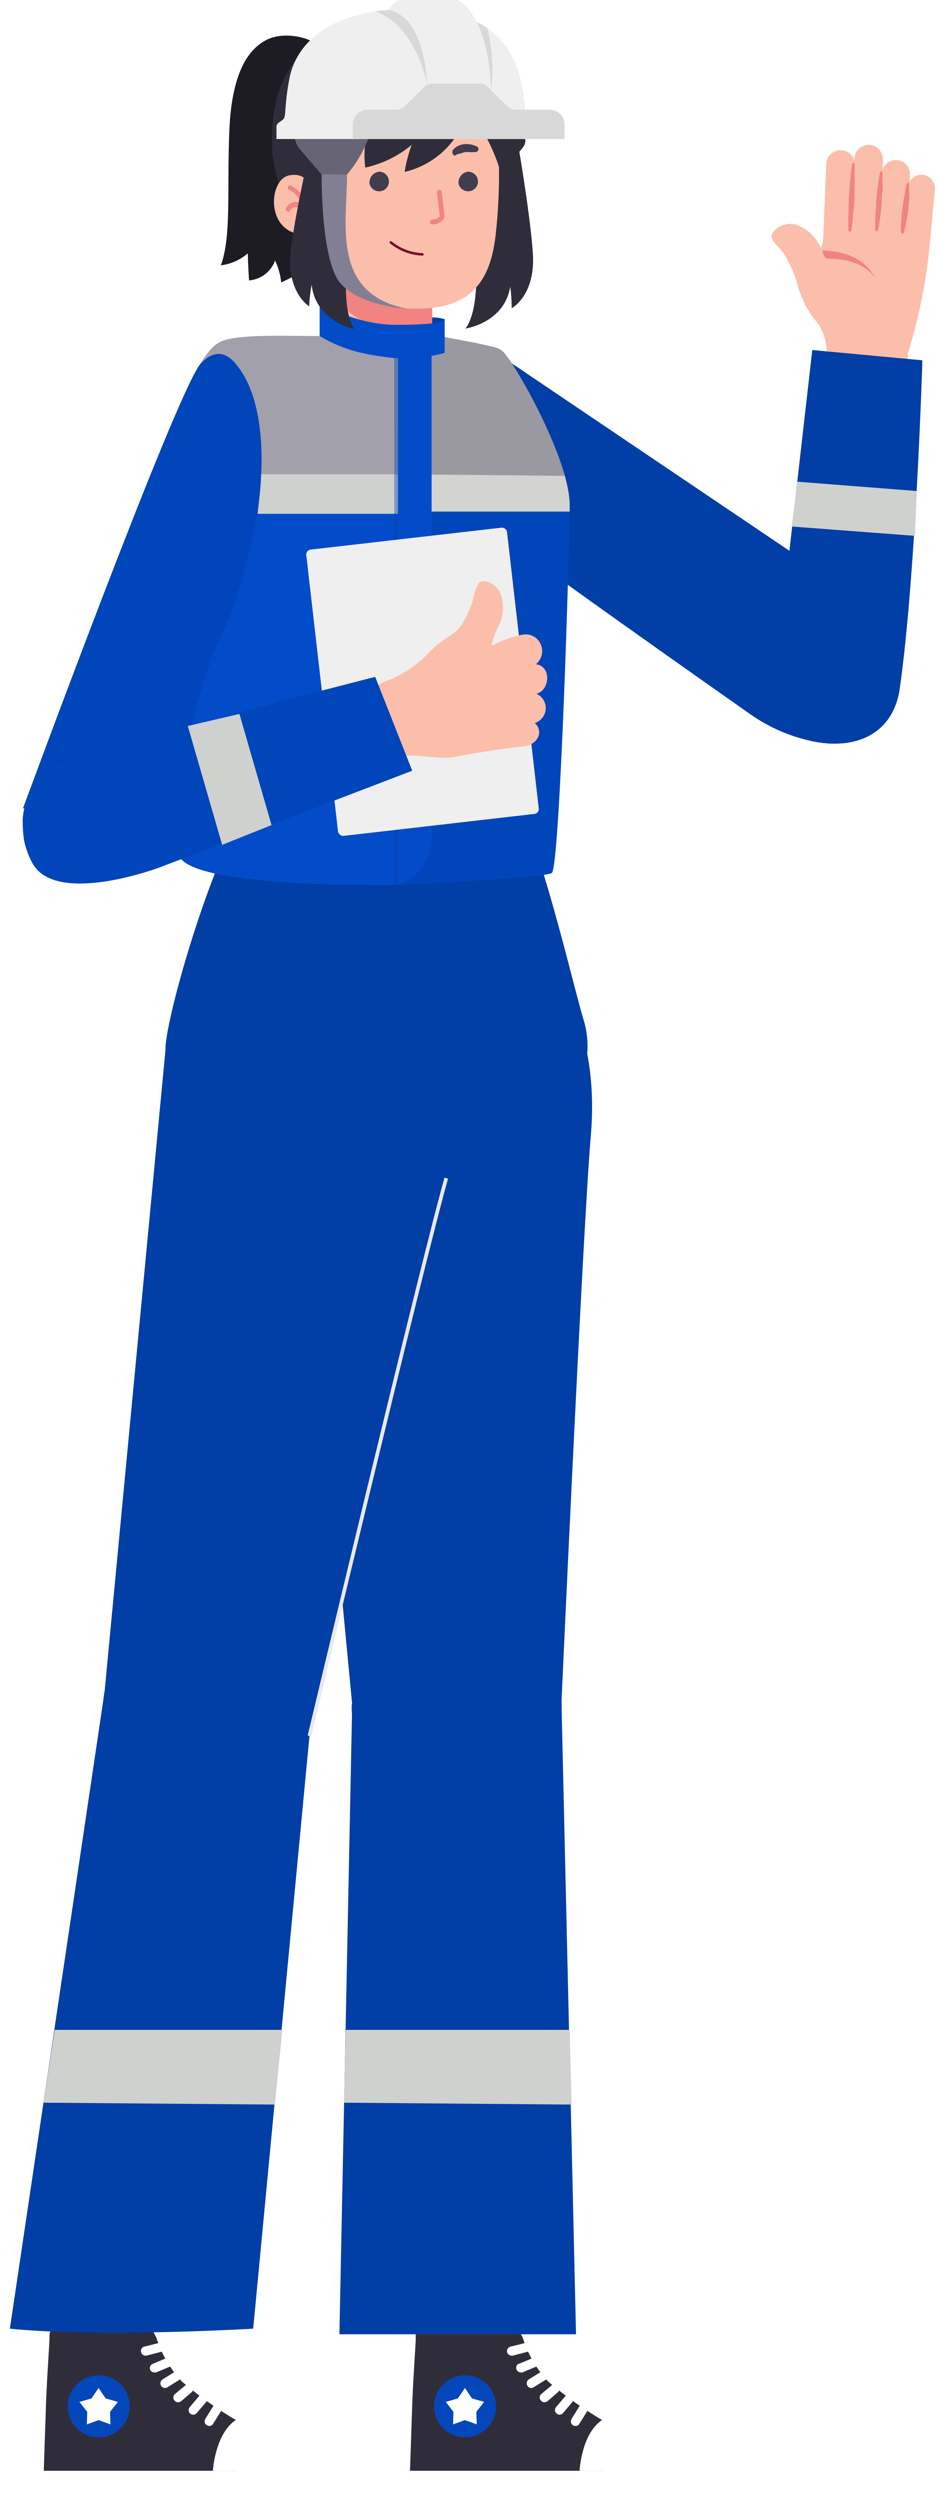<svg width="190" height="506" viewBox="0 0 190 506" fill="none" xmlns="http://www.w3.org/2000/svg">
    <path d="M65.933 48.762V69.344C65.933 69.344 67.557 76.423 78.442 76.423C80.603 76.605 82.752 75.953 84.447 74.601C86.142 73.248 87.255 71.298 87.557 69.15V48.786L65.933 48.762Z" fill="#FBBEAA"/>
    <path d="M33.544 211.601C34.078 204.886 41.278 179.14 49.011 164.473C49.011 164.473 65.882 166.604 76.746 166.64C88.082 166.676 105.691 164.473 105.691 164.473C110.734 175.891 116.479 200.837 118.152 206.219C119.162 209.386 119.284 212.768 118.507 215.999C117.729 219.231 116.08 222.187 113.74 224.547C107.994 231.068 93.182 238.535 89.764 238.535C75.057 236.434 60.642 232.643 46.805 227.238C38.999 223.965 33.035 218.341 33.544 211.601Z" fill="#013EA5"/>
    <path d="M167.437 71.768C167.537 69.583 166.952 67.422 165.764 65.586C163.935 63.465 162.565 60.989 161.74 58.313C161.105 55.829 160.091 53.458 158.734 51.283C157.764 49.949 156.31 48.858 156.31 47.84C156.31 46.822 158.249 44.858 161.013 45.416C162.196 45.785 163.284 46.411 164.198 47.249C165.111 48.087 165.829 49.117 166.298 50.264C166.562 49.565 166.718 48.829 166.758 48.083L167.364 33.222C167.374 32.837 167.46 32.457 167.618 32.106C167.776 31.754 168.004 31.438 168.286 31.176C168.569 30.914 168.901 30.711 169.263 30.579C169.625 30.448 170.01 30.39 170.395 30.41C171.007 30.436 171.597 30.653 172.079 31.032C172.562 31.41 172.914 31.93 173.086 32.519V31.84C173.179 31.117 173.542 30.457 174.102 29.991C174.662 29.526 175.378 29.289 176.105 29.329C176.832 29.369 177.517 29.682 178.023 30.206C178.529 30.731 178.818 31.427 178.831 32.155V34.216C179.074 33.58 179.537 33.053 180.136 32.731C180.735 32.409 181.429 32.312 182.093 32.459C182.757 32.606 183.347 32.986 183.754 33.531C184.16 34.076 184.358 34.749 184.31 35.428V36.737C184.571 36.278 184.96 35.906 185.429 35.665C185.898 35.424 186.428 35.324 186.953 35.379C187.671 35.471 188.326 35.838 188.778 36.404C189.231 36.969 189.446 37.689 189.377 38.41L188.189 50.943C187.411 58.01 185.949 64.984 183.825 71.768C183.8 72.901 183.537 74.015 183.055 75.041C182.573 76.066 181.881 76.979 181.025 77.721C180.169 78.463 179.167 79.018 178.083 79.349C177 79.681 175.859 79.782 174.734 79.647C173.716 79.681 172.703 79.495 171.763 79.103C170.823 78.711 169.978 78.121 169.286 77.374C168.594 76.627 168.07 75.74 167.751 74.772C167.432 73.805 167.325 72.78 167.437 71.768Z" fill="#FBBEAA"/>
    <path d="M85.739 467.411C85.739 465.077 86.666 462.839 88.317 461.188C89.967 459.538 92.206 458.611 94.539 458.611C96.873 458.611 99.112 459.538 100.762 461.188C102.412 462.839 103.34 465.077 103.34 467.411V486.539H85.739V467.411Z" fill="#FBBEAA"/>
    <path d="M102.71 470.975C104.867 470.975 105.255 471.92 105.886 473.157C106.908 476.452 108.656 479.475 111.001 482.005C114.502 484.987 118.258 487.656 122.225 489.981V500.115H83.049C83.049 500.115 83.316 492.115 83.509 486.466C83.703 480.818 84.261 473.933 84.213 473.205C84.164 472.478 84.213 470.975 85.546 470.975H102.71Z" fill="#302D3B"/>
    <path d="M87.921 487.023C87.916 488.267 88.281 489.485 88.969 490.521C89.657 491.557 90.637 492.366 91.785 492.844C92.934 493.322 94.198 493.448 95.418 493.207C96.639 492.965 97.76 492.367 98.639 491.487C99.519 490.608 100.117 489.487 100.359 488.267C100.6 487.046 100.474 485.782 99.996 484.634C99.517 483.485 98.709 482.505 97.673 481.817C96.636 481.129 95.419 480.764 94.175 480.769C92.518 480.775 90.931 481.436 89.76 482.608C88.588 483.779 87.927 485.366 87.921 487.023Z" fill="#0447BA"/>
    <path d="M94.176 483.339L92.745 485.448L90.297 486.151L91.848 488.163L91.776 490.708L94.176 489.836L96.576 490.708L96.479 488.163L98.055 486.151L95.606 485.448L94.176 483.339Z" fill="white"/>
    <path d="M121.958 489.812C121.958 489.812 127.51 492.745 129.595 494.175C130.56 494.829 131.344 495.717 131.874 496.755C132.404 497.794 132.662 498.95 132.625 500.115H117.4C117.4 500.115 117.716 492.672 121.958 489.812Z" fill="white"/>
    <path d="M83.049 500.115V504.309C83.049 505.012 83.679 505.4 84.746 505.4H130.953C131.995 505.4 132.625 505.012 132.625 504.309V500.115H83.049Z" fill="white"/>
    <path d="M117.4 486.975C117.535 486.769 117.744 486.623 117.984 486.569C118.224 486.515 118.475 486.556 118.685 486.684C118.79 486.748 118.88 486.833 118.952 486.933C119.023 487.033 119.074 487.146 119.101 487.265C119.128 487.385 119.131 487.509 119.11 487.63C119.088 487.751 119.043 487.866 118.976 487.969L117.352 490.587C117.274 490.723 117.16 490.835 117.024 490.912C116.887 490.989 116.733 491.027 116.576 491.024C116.397 491.021 116.221 490.971 116.067 490.878C115.962 490.814 115.872 490.729 115.8 490.63C115.729 490.53 115.678 490.417 115.651 490.297C115.624 490.177 115.621 490.053 115.643 489.933C115.664 489.812 115.709 489.696 115.776 489.593L117.4 486.975Z" fill="white"/>
    <path d="M114.54 484.963C114.619 484.87 114.716 484.795 114.825 484.74C114.934 484.685 115.053 484.652 115.174 484.643C115.296 484.634 115.418 484.649 115.534 484.687C115.65 484.726 115.757 484.786 115.849 484.866C115.941 484.945 116.017 485.042 116.072 485.151C116.127 485.26 116.16 485.379 116.169 485.5C116.178 485.622 116.163 485.744 116.124 485.86C116.086 485.975 116.026 486.083 115.946 486.175L114.055 488.405C113.968 488.507 113.86 488.59 113.739 488.649C113.618 488.707 113.486 488.74 113.352 488.745C113.176 488.741 113.005 488.689 112.858 488.594C112.71 488.499 112.592 488.364 112.516 488.206C112.441 488.047 112.411 487.871 112.43 487.696C112.449 487.522 112.517 487.356 112.625 487.217L114.54 484.963Z" fill="white"/>
    <path d="M111.849 482.709C112.042 482.584 112.274 482.534 112.501 482.568C112.727 482.602 112.934 482.717 113.083 482.892C113.231 483.067 113.311 483.29 113.307 483.519C113.303 483.749 113.216 483.969 113.061 484.139L110.904 486.006C110.735 486.149 110.519 486.226 110.298 486.224C110.164 486.229 110.031 486.203 109.91 486.148C109.788 486.093 109.68 486.011 109.595 485.909C109.505 485.825 109.434 485.723 109.385 485.611C109.336 485.498 109.311 485.377 109.311 485.254C109.311 485.131 109.336 485.01 109.385 484.897C109.434 484.785 109.505 484.683 109.595 484.6L111.849 482.709Z" fill="white"/>
    <path d="M107.121 481.593L109.546 480.09C109.758 479.964 110.012 479.927 110.252 479.986C110.492 480.045 110.7 480.195 110.83 480.405C110.896 480.51 110.94 480.626 110.96 480.748C110.979 480.87 110.974 480.995 110.945 481.114C110.915 481.234 110.862 481.347 110.789 481.446C110.715 481.545 110.622 481.628 110.515 481.69L108.091 483.193C107.947 483.289 107.779 483.339 107.606 483.339C107.448 483.335 107.294 483.291 107.158 483.21C107.022 483.129 106.909 483.015 106.83 482.878C106.702 482.668 106.661 482.417 106.715 482.177C106.77 481.937 106.915 481.727 107.121 481.593Z" fill="white"/>
    <path d="M105.085 478.466L107.8 477.327C108.032 477.23 108.292 477.23 108.524 477.325C108.756 477.421 108.94 477.604 109.036 477.836C109.084 477.949 109.108 478.07 109.108 478.192C109.108 478.315 109.084 478.436 109.036 478.549C108.989 478.662 108.919 478.764 108.832 478.85C108.745 478.935 108.641 479.003 108.527 479.048L105.812 480.188H105.449C105.239 480.176 105.04 480.096 104.881 479.959C104.723 479.822 104.614 479.637 104.573 479.431C104.531 479.226 104.559 479.013 104.651 478.825C104.744 478.637 104.897 478.485 105.085 478.394V478.466Z" fill="white"/>
    <path d="M103.388 474.975L106.394 474.223C106.632 474.165 106.883 474.204 107.092 474.332C107.302 474.459 107.452 474.664 107.509 474.902C107.567 475.14 107.528 475.391 107.401 475.6C107.274 475.809 107.069 475.959 106.831 476.017L103.849 476.793H103.631C103.422 476.791 103.219 476.721 103.053 476.594C102.887 476.468 102.767 476.291 102.709 476.09C102.657 475.852 102.699 475.604 102.825 475.396C102.952 475.189 103.153 475.038 103.388 474.975Z" fill="white"/>
    <path d="M72.866 345.082C73.132 333.348 81.035 327.676 92.745 327.967C104.454 328.257 112.891 334.391 112.624 346.1L103.339 468.357H85.739L72.866 345.082Z" fill="#FBBEAA"/>
    <path d="M71.34 345.009C71.405 342.223 72.018 339.478 73.145 336.929C74.271 334.38 75.888 332.078 77.904 330.155C79.92 328.231 82.295 326.723 84.894 325.718C87.492 324.712 90.263 324.228 93.049 324.293C95.835 324.359 98.58 324.972 101.129 326.098C103.678 327.224 105.98 328.842 107.903 330.858C109.827 332.874 111.334 335.249 112.34 337.847C113.346 340.446 113.83 343.217 113.765 346.003L116.678 472.465H68.75L71.34 345.009Z" fill="#013EA5"/>
    <path d="M11.556 467.411C11.556 465.077 12.483 462.839 14.134 461.188C15.784 459.538 18.022 458.611 20.356 458.611C22.69 458.611 24.929 459.538 26.579 461.188C28.229 462.839 29.157 465.077 29.157 467.411V486.539H11.556V467.411Z" fill="#FBBEAA"/>
    <path d="M28.502 470.975C30.683 470.975 31.071 471.92 31.677 473.157C32.711 476.452 34.467 479.475 36.817 482.005C40.313 484.993 44.07 487.662 48.041 489.981V500.115H8.865C8.865 500.115 9.131 492.115 9.325 486.466C9.519 480.818 10.053 473.933 10.028 473.205C10.004 472.478 10.028 470.975 11.338 470.975H28.502Z" fill="#302D3B"/>
    <path d="M13.714 487.023C13.709 488.266 14.073 489.482 14.76 490.518C15.447 491.554 16.426 492.363 17.573 492.842C18.72 493.32 19.983 493.448 21.203 493.209C22.422 492.969 23.544 492.373 24.424 491.496C25.305 490.619 25.905 489.5 26.149 488.281C26.393 487.063 26.271 485.799 25.796 484.65C25.322 483.502 24.517 482.52 23.484 481.829C22.451 481.137 21.236 480.769 19.993 480.769C18.332 480.769 16.738 481.427 15.562 482.599C14.385 483.771 13.72 485.362 13.714 487.023Z" fill="#0447BA"/>
    <path d="M19.969 483.339L18.538 485.448L16.09 486.151L17.666 488.163L17.593 490.708L19.969 489.836L22.369 490.708L22.296 488.163L23.872 486.151L21.399 485.448L19.969 483.339Z" fill="white"/>
    <path d="M47.751 489.812C47.751 489.812 53.326 492.745 55.387 494.175C56.357 494.824 57.145 495.711 57.675 496.751C58.206 497.79 58.461 498.949 58.417 500.115H43.12C43.12 500.115 43.532 492.672 47.751 489.812Z" fill="white"/>
    <path d="M8.865 500.115V504.309C8.865 505.012 9.471 505.4 10.537 505.4H56.793C57.859 505.4 58.466 505.012 58.466 504.309V500.115H8.865Z" fill="white"/>
    <path d="M43.217 486.975C43.349 486.766 43.559 486.618 43.799 486.564C44.04 486.509 44.293 486.552 44.502 486.684C44.711 486.816 44.859 487.025 44.914 487.266C44.968 487.507 44.925 487.76 44.793 487.969L43.169 490.587C43.085 490.723 42.967 490.835 42.827 490.911C42.686 490.988 42.529 491.027 42.369 491.024C42.196 491.024 42.028 490.974 41.884 490.878C41.779 490.814 41.689 490.729 41.617 490.63C41.546 490.53 41.495 490.417 41.468 490.297C41.441 490.177 41.438 490.053 41.459 489.933C41.481 489.812 41.526 489.696 41.593 489.593L43.217 486.975Z" fill="white"/>
    <path d="M40.332 484.963C40.492 484.777 40.718 484.66 40.962 484.637C41.206 484.615 41.45 484.688 41.641 484.842C41.829 485.006 41.946 485.236 41.969 485.484C41.991 485.732 41.917 485.98 41.762 486.175L39.847 488.405C39.763 488.511 39.656 488.597 39.534 488.655C39.413 488.714 39.279 488.745 39.144 488.745C38.966 488.747 38.792 488.697 38.642 488.602C38.492 488.507 38.372 488.37 38.298 488.209C38.224 488.047 38.197 487.868 38.223 487.692C38.248 487.516 38.324 487.351 38.441 487.217L40.332 484.963Z" fill="white"/>
    <path d="M37.666 482.709C37.858 482.584 38.09 482.534 38.317 482.568C38.544 482.602 38.751 482.717 38.899 482.892C39.047 483.067 39.127 483.29 39.123 483.519C39.119 483.749 39.032 483.969 38.878 484.139L36.696 486.006C36.527 486.149 36.312 486.226 36.09 486.224C35.957 486.227 35.824 486.2 35.703 486.146C35.581 486.091 35.473 486.01 35.387 485.909C35.3 485.823 35.232 485.721 35.185 485.609C35.138 485.496 35.114 485.376 35.114 485.254C35.114 485.132 35.138 485.012 35.185 484.899C35.232 484.787 35.3 484.685 35.387 484.6L37.666 482.709Z" fill="white"/>
    <path d="M32.938 481.593L35.362 480.09C35.572 480.002 35.806 479.992 36.021 480.062C36.237 480.132 36.421 480.277 36.539 480.471C36.656 480.665 36.7 480.895 36.662 481.119C36.624 481.343 36.507 481.546 36.332 481.69L33.908 483.193C33.764 483.289 33.596 483.339 33.423 483.339C33.261 483.337 33.103 483.293 32.963 483.213C32.823 483.132 32.706 483.017 32.623 482.878C32.497 482.665 32.459 482.412 32.518 482.171C32.577 481.931 32.728 481.724 32.938 481.593Z" fill="white"/>
    <path d="M167.147 73.393L157.45 134.266C155.85 141.903 158.322 148.812 167.147 150.024C168.776 150.236 170.431 150.115 172.011 149.668C173.592 149.221 175.065 148.458 176.342 147.424C177.618 146.39 178.671 145.107 179.437 143.654C180.202 142.201 180.665 140.607 180.795 138.969L183.753 73.514C184.529 67.332 181.838 63.211 177.135 62.702C171.365 62.071 168.31 65.49 167.147 73.393Z" fill="#FBBEAA"/>
    <path d="M30.903 478.466L33.618 477.327C33.731 477.28 33.852 477.255 33.974 477.255C34.097 477.255 34.218 477.28 34.331 477.327C34.444 477.374 34.546 477.444 34.632 477.531C34.717 477.619 34.785 477.722 34.83 477.836C34.921 478.062 34.921 478.313 34.83 478.539C34.74 478.765 34.566 478.947 34.345 479.048L31.606 480.187C31.494 480.213 31.378 480.213 31.266 480.187C31.08 480.187 30.897 480.132 30.742 480.029C30.587 479.925 30.465 479.778 30.394 479.606C30.32 479.387 30.331 479.148 30.426 478.937C30.52 478.725 30.69 478.558 30.903 478.466Z" fill="white"/>
    <path d="M29.204 474.975L32.186 474.224C32.427 474.165 32.682 474.203 32.895 474.33C33.108 474.457 33.263 474.662 33.326 474.902C33.355 475.02 33.36 475.142 33.341 475.262C33.323 475.382 33.281 475.497 33.218 475.601C33.155 475.704 33.072 475.795 32.974 475.866C32.876 475.938 32.765 475.989 32.647 476.017L29.665 476.793H29.423C29.204 476.777 28.998 476.684 28.84 476.533C28.682 476.381 28.582 476.179 28.556 475.962C28.53 475.744 28.581 475.524 28.699 475.34C28.817 475.156 28.996 475.018 29.204 474.951V474.975Z" fill="white"/>
    <path d="M21.181 344.718C22.372 339.215 25.699 334.41 30.432 331.36C35.164 328.309 40.914 327.263 46.418 328.451C57.885 330.875 64.067 342.173 61.594 353.639L29.157 470.369H11.338L21.181 344.718Z" fill="#FBBEAA"/>
    <path d="M21.181 342.415C22.497 337.044 25.855 332.398 30.543 329.465C35.23 326.532 40.877 325.543 46.282 326.708C51.688 327.873 56.425 331.1 59.489 335.704C62.551 340.308 63.698 345.924 62.685 351.36L51.286 471.331C51.286 471.331 20.4 473.174 2 471.331L21.181 342.415Z" fill="#013EA5"/>
    <path d="M175.026 127.527L105.4 74.629C97.279 69.441 91.752 72.204 87.436 77.756C85.466 80.443 84.552 83.761 84.869 87.078C85.187 90.395 86.713 93.48 89.158 95.744L158.613 146.921C161.061 148.988 164.212 150.031 167.409 149.832C170.607 149.634 173.604 148.209 175.777 145.854L176.092 145.515C177.246 144.285 178.136 142.832 178.709 141.247C179.283 139.661 179.527 137.975 179.427 136.291C179.327 134.608 178.886 132.963 178.129 131.456C177.372 129.949 176.316 128.612 175.026 127.527Z" fill="#FBBEAA"/>
    <path d="M89.157 95.72C88.514 95.167 87.93 94.55 87.412 93.878C86.954 92.152 86.895 90.345 87.24 88.594C87.584 86.842 88.323 85.192 89.4 83.769C93.06 78.12 100.745 73.683 104.164 74.532L107.558 76.253L145.982 105.345C142.582 113.337 137.988 120.767 132.358 127.381L89.157 95.72Z" fill="#F18380"/>
    <path d="M99.654 70.847L159.907 111.484C159.653 113.562 164.536 70.847 164.536 70.847L186.837 72.928C186.837 72.928 185.535 116.418 182.253 139.386C180.95 148.501 173.363 151.957 164.367 149.995V149.995C159.926 149.026 155.744 147.203 152.023 144.591C136.034 133.368 91.176 101.757 87.509 97.781C81.181 90.92 81.181 85.78 84.818 80.132C88.454 74.483 96.236 69.998 99.654 70.847Z" fill="#013EA5"/>
    <path d="M71.339 345.009L58.902 214.801C58.902 200.425 73.715 184.764 95.558 188.134C115.291 191.213 121.303 211.043 119.679 229.832C118.055 248.62 113.667 345.93 113.667 345.93C113.602 348.716 112.988 351.462 111.862 354.01C110.736 356.559 109.118 358.861 107.103 360.784C105.087 362.708 102.712 364.216 100.113 365.221C97.514 366.227 94.743 366.711 91.957 366.646C89.172 366.581 86.426 365.967 83.878 364.841C81.329 363.715 79.027 362.097 77.103 360.082C75.18 358.066 73.672 355.691 72.666 353.092C71.661 350.493 71.177 347.722 71.242 344.936L71.339 345.009Z" fill="#013EA5"/>
    <path d="M21.181 342.415L33.545 212.231C36.163 198.098 53.739 185.564 74.564 192.982C93.352 199.698 95.534 220.304 90.394 238.462C85.255 256.62 62.685 351.361 62.685 351.361C61.369 356.731 58.011 361.377 53.323 364.31C48.636 367.243 42.989 368.233 37.584 367.068C32.178 365.903 27.44 362.675 24.377 358.071C21.314 353.468 20.168 347.851 21.181 342.415Z" fill="#013EA5"/>
    <path d="M90.394 238.462C85.279 256.62 62.685 351.361 62.685 351.361" stroke="#E9E9E9" stroke-width="0.75" stroke-miterlimit="10"/>
    <path d="M86.757 68.786C86.757 68.786 97.473 70.653 99.558 71.21C100.788 71.499 101.925 72.095 102.862 72.943C103.799 73.791 104.505 74.863 104.915 76.059C106.248 79.235 113.109 100.035 113.739 102.29C114.166 104.773 113.765 107.328 112.6 109.562C111.606 112.278 106.467 124.642 106.467 124.642L105.691 164.472L76.746 169.063L49.011 164.472C49.011 164.472 39.314 90.386 38.829 85.805C38.344 81.223 40.623 72.374 46.102 71.259C51.581 70.144 66.611 68.835 66.611 68.835L86.757 68.786Z" fill="#FBBEAA"/>
    <path d="M107.05 148.457V162.46C88.092 164.206 57.885 162.97 46.539 162.46C46.006 158.46 45.448 151.672 44.866 147.163C60.309 147.551 85.814 148.99 107.05 148.457Z" fill="white"/>
    <path d="M7.071 160.909L38.126 79.186C42.272 70.459 48.405 69.877 55.096 72.301C58.191 73.536 60.722 75.867 62.207 78.85C63.692 81.833 64.025 85.258 63.145 88.471L31.168 168.739C30.199 171.793 28.084 174.353 25.268 175.88C22.452 177.408 19.154 177.786 16.065 176.933L15.604 176.812C13.975 176.368 12.454 175.596 11.133 174.544C9.811 173.492 8.718 172.183 7.92 170.695C7.121 169.206 6.634 167.571 6.488 165.889C6.342 164.207 6.541 162.512 7.071 160.909Z" fill="#FBBEAA"/>
    <path d="M87.048 64.235C87.653 64.235 88.938 64.235 90.072 64.613C90.072 65.52 88.056 66.251 87.048 66.502C86.796 65.747 86.443 64.235 87.048 64.235Z" fill="#013FA9"/>
    <path d="M19.944 127.017L38.126 79.186C38.614 78.137 39.189 77.132 39.847 76.18C42.074 74.786 44.624 73.99 47.249 73.871C49.874 73.752 52.485 74.314 54.829 75.501C57.551 76.826 59.739 79.04 61.031 81.778C62.323 84.516 62.641 87.613 61.932 90.556C61.932 90.847 61.763 91.404 61.617 92.156L42.853 139.308C34.657 136.353 26.939 132.212 19.944 127.017Z" fill="#F18380"/>
    <path d="M40.555 73.684C35.263 80.488 4.646 163.646 4.646 163.646C32.995 154.574 33.5 162.5 45.754 132.651C45.754 132.651 63.533 90.92 64.212 87.187C64.921 84.243 64.603 81.147 63.311 78.409C62.019 75.671 59.831 73.456 57.109 72.132C49.521 68.253 45.847 66.88 40.555 73.684Z" fill="#0045BA"/>
    <path d="M87.557 65.902C80.721 69.15 70.757 66.241 65.933 57.32V48.762H87.557V65.902Z" fill="#F18380"/>
    <path d="M91.996 68.77C97.599 69.836 100.131 69.963 101.554 70.901C103.805 72.412 115.397 92.876 115.397 102.111C115.397 110.28 113.42 175.631 111.772 176.696C110.124 177.762 80.622 179.144 80.622 179.144V86.604C83.616 77.336 89.872 74.766 91.996 68.77Z" fill="#0045BA"/>
    <path d="M101.554 70.901C100.131 69.963 94.541 69.08 88.938 68.014C86.814 74.01 83.616 77.336 80.622 86.604V102.111H115.397C115.397 92.876 103.805 72.412 101.554 70.901Z" fill="#9A99A1"/>
    <path d="M80.244 65.747C73.289 65.747 67.014 62.723 64.747 61.211V68.014C64.999 68.392 66.939 69.602 72.684 71.416C78.43 73.231 86.67 72.55 90.072 71.416V64.613C90.072 64.991 88.938 65.747 80.244 65.747Z" fill="#034CC9"/>
    <path d="M115.386 103.546H80.622V95.986L114.398 96.316C115.057 98.915 115.471 100.771 115.386 103.546Z" fill="#D3D4D2"/>
    <path d="M36.102 172.447C36.102 164.879 37 144 46.5 125C47.661 122 60.255 87.742 47.507 73.359C43.271 68.579 39.547 75.495 40.664 73.714C41.781 71.932 43.019 70.184 44.843 69.345C48.097 67.766 55.328 68.031 61.845 68.031C69.666 77.62 77.767 79.755 80.622 86.62V179.11C80.622 179.11 36.102 180.015 36.102 172.447Z" fill="#034CC9"/>
    <path d="M36.102 172.447C36.102 164.879 37 144 46.5 125C47.661 122 60.255 87.742 47.507 73.359C43.271 68.579 39.547 75.495 40.664 73.714C41.781 71.932 43.019 70.184 44.843 69.345C48.097 67.766 55.328 68.031 61.845 68.031C69.666 77.62 77.767 79.755 80.622 86.62V179.11C80.622 179.11 36.102 180.015 36.102 172.447Z" fill="#034CC9"/>
    <path d="M40.554 73.684C39.438 75.466 43.27 68.579 47.507 73.358C52.862 79.4 53.718 90.519 52.475 101.278H80.621L80.622 72.55C73.062 71.794 69.282 70.66 64.746 68.014C58.229 68.014 47.967 67.57 44.712 69.148C42.888 69.987 41.672 71.903 40.554 73.684Z" fill="#A2A0AB"/>
    <path d="M80.622 179.144C82.554 178.496 84.244 177.247 85.462 175.569C86.68 173.891 87.366 171.865 87.426 169.768V66.124H80.622V179.144Z" fill="#034CC9"/>
    <path d="M52.889 96H80.6V104H52.18C52.545 100.4 52.889 98.8 52.889 96Z" fill="#CFD1CE"/>
    <g style="mix-blend-mode:multiply" opacity="0.4">
        <path d="M79.866 72.395L80.622 72.55V179.144H79.866V72.395Z" fill="#013FA9"/>
    </g>
    <path d="M65.666 10.724C64.381 7.621 57.908 6.239 54.272 7.936C50.635 9.633 46.999 14.094 46.465 26.215C45.932 38.337 46.926 47.597 44.744 53.707C46.761 53.452 48.658 52.608 50.199 51.282C50.199 52.882 50.441 56.761 50.441 56.761C51.615 56.666 52.736 56.236 53.673 55.523C54.61 54.81 55.322 53.843 55.726 52.737C56.384 54.136 56.802 55.636 56.963 57.173C59.096 56.058 65.666 54.119 65.666 42.628V10.724Z" fill="#1D1B24"/>
    <path d="M107.921 50.992C107.266 42.192 104.672 27.646 104.672 27.646L98.466 27.307C98.466 27.307 96.818 53.513 96.357 59.234C95.897 64.956 94.248 66.507 94.248 66.507C94.248 66.507 102.127 65.416 103.363 58.022C103.545 59.47 103.642 60.927 103.654 62.386C103.654 62.386 108.6 59.792 107.921 50.992Z" fill="#302D3B"/>
    <path d="M101.06 32.98C101.163 37.902 100.937 42.827 100.382 47.719C99.509 54.725 97.036 62.483 84.648 62.483C72.26 62.483 65.981 56.883 63.314 47.719C61.714 42.192 58.466 33.998 59.799 24.543C61.133 15.088 66.83 8.906 80.284 8.543C93.739 8.179 102.467 14.191 101.06 32.98Z" fill="#FBBEAA"/>
    <path d="M74.854 37.173C74.936 37.538 75.119 37.871 75.382 38.137C75.645 38.402 75.977 38.587 76.341 38.672C76.704 38.758 77.085 38.738 77.438 38.617C77.791 38.496 78.103 38.278 78.338 37.988C78.573 37.698 78.722 37.347 78.767 36.977C78.812 36.606 78.751 36.23 78.593 35.892C78.434 35.554 78.183 35.268 77.87 35.065C77.556 34.863 77.191 34.754 76.818 34.749C76.528 34.776 76.247 34.861 75.991 34.998C75.735 35.135 75.509 35.322 75.326 35.548C75.143 35.774 75.007 36.034 74.926 36.313C74.845 36.592 74.82 36.885 74.854 37.173Z" fill="#403D4F"/>
    <path d="M92.891 37.173C92.973 37.539 93.157 37.873 93.421 38.139C93.685 38.404 94.019 38.59 94.383 38.674C94.748 38.758 95.129 38.737 95.483 38.614C95.837 38.492 96.149 38.271 96.383 37.979C96.617 37.686 96.763 37.334 96.805 36.962C96.848 36.59 96.784 36.213 96.622 35.876C96.46 35.538 96.206 35.254 95.888 35.054C95.572 34.855 95.205 34.749 94.83 34.749C94.543 34.779 94.265 34.866 94.011 35.005C93.758 35.143 93.534 35.331 93.354 35.556C93.174 35.782 93.04 36.041 92.96 36.318C92.881 36.596 92.857 36.886 92.891 37.173Z" fill="#403D4F"/>
    <path d="M80.72 30.313L80.526 30.095C80.323 29.921 80.104 29.767 79.872 29.634C79.571 29.449 79.244 29.31 78.902 29.222C78.522 29.079 78.121 28.997 77.714 28.98C77.328 28.931 76.937 28.931 76.551 28.98C76.212 28.95 75.871 28.95 75.532 28.98L74.587 29.246C74.456 29.299 74.347 29.393 74.276 29.515C74.205 29.637 74.177 29.779 74.197 29.919C74.216 30.058 74.282 30.187 74.384 30.285C74.485 30.383 74.617 30.444 74.757 30.458H75.726C76.008 30.422 76.293 30.422 76.575 30.458C76.89 30.434 77.206 30.434 77.52 30.458C77.83 30.499 78.138 30.556 78.442 30.628C78.733 30.628 78.975 30.822 79.217 30.846C79.388 30.922 79.567 30.979 79.751 31.016H79.945C80.099 31.083 80.274 31.087 80.432 31.029C80.59 30.97 80.719 30.853 80.793 30.701C80.829 30.617 80.848 30.526 80.848 30.434C80.848 30.343 80.829 30.252 80.793 30.168L80.72 30.313Z" fill="#403D4F"/>
    <path d="M92.503 31.234H92.672L93.036 31.088H93.303C93.393 31.033 93.491 30.992 93.594 30.967C93.8 30.896 94.01 30.84 94.224 30.797C94.457 30.763 94.694 30.763 94.927 30.797C95.129 30.774 95.332 30.774 95.533 30.797H96.309C96.472 30.791 96.626 30.722 96.739 30.604C96.852 30.487 96.915 30.33 96.915 30.167C96.917 30.045 96.88 29.926 96.811 29.826C96.741 29.726 96.642 29.65 96.527 29.609L95.775 29.343C95.51 29.251 95.232 29.202 94.951 29.197C94.623 29.137 94.286 29.137 93.957 29.197C93.322 29.266 92.718 29.51 92.212 29.9C92.04 30.035 91.886 30.19 91.751 30.361C91.63 30.506 91.63 30.555 91.63 30.555V30.797C91.609 30.961 91.653 31.126 91.753 31.258C91.853 31.389 92 31.476 92.163 31.5C92.236 31.483 92.304 31.451 92.363 31.405C92.421 31.359 92.469 31.3 92.503 31.234Z" fill="#403D4F"/>
    <path d="M87.557 45.416C87.967 45.419 88.373 45.337 88.748 45.174C89.124 45.011 89.462 44.772 89.739 44.471C89.841 44.365 89.92 44.239 89.97 44.102C90.02 43.964 90.04 43.817 90.03 43.67C90.03 43.404 89.618 40.058 89.472 38.822C89.454 38.697 89.389 38.585 89.289 38.508C89.189 38.431 89.064 38.396 88.939 38.41C88.819 38.428 88.71 38.49 88.634 38.584C88.558 38.678 88.519 38.798 88.527 38.919C88.527 39.113 89.06 43.501 89.109 43.767C88.91 43.987 88.667 44.161 88.395 44.279C88.123 44.396 87.829 44.453 87.533 44.446C87.474 44.446 87.415 44.458 87.36 44.482C87.306 44.505 87.256 44.539 87.216 44.583C87.175 44.626 87.143 44.677 87.123 44.732C87.102 44.788 87.093 44.848 87.097 44.907C87.085 44.972 87.089 45.039 87.108 45.102C87.126 45.166 87.159 45.224 87.203 45.273C87.248 45.322 87.302 45.361 87.364 45.386C87.425 45.41 87.491 45.421 87.557 45.416Z" fill="#F18380"/>
    <path d="M97.642 9.585C94.611 5.609 85.06 0.349 71.629 4.543C58.199 8.737 55.168 19.064 55.12 27.452C54.929 31.984 55.871 36.491 57.859 40.568H61.641C67.653 38.725 71.726 32.107 74.15 27.743C73.796 29.785 73.739 31.867 73.981 33.925C77.441 33.17 80.668 31.589 83.387 29.319C82.737 31.096 82.258 32.93 81.957 34.798C85.066 34.072 87.913 32.498 90.181 30.252C92.45 28.005 94.05 25.172 94.805 22.07C97.55 25.587 99.673 29.547 101.084 33.779C103.093 32.844 104.822 31.398 106.098 29.586C107.374 27.774 104.296 24.277 104.5 22.07C104.645 16.034 102.49 11.185 97.642 9.585Z" fill="#302D3B"/>
    <path d="M63.799 42.047C63.605 38.749 62.733 34.774 58.708 35.477C54.005 36.18 53.544 48.907 63.557 47.38L63.799 42.047Z" fill="#FBBEAA"/>
    <path d="M58.32 42.895C58.405 42.897 58.488 42.874 58.56 42.832C58.633 42.789 58.693 42.727 58.733 42.653C58.835 42.44 58.992 42.258 59.188 42.126C59.384 41.994 59.612 41.917 59.848 41.901C60.125 41.904 60.396 41.977 60.638 42.112C60.88 42.248 61.083 42.442 61.23 42.677C61.284 42.764 61.366 42.831 61.463 42.866C61.559 42.901 61.665 42.903 61.763 42.871C61.861 42.835 61.944 42.768 62.001 42.681C62.057 42.593 62.085 42.49 62.078 42.386C62.042 41.362 61.724 40.368 61.159 39.512C60.595 38.657 59.806 37.974 58.878 37.538C58.762 37.499 58.636 37.508 58.527 37.563C58.418 37.617 58.335 37.713 58.296 37.829C58.258 37.944 58.267 38.071 58.321 38.18C58.376 38.289 58.471 38.372 58.587 38.41C59.132 38.675 59.617 39.048 60.013 39.507C60.409 39.965 60.708 40.499 60.89 41.077C60.544 40.933 60.174 40.859 59.799 40.859C59.407 40.896 59.03 41.028 58.701 41.243C58.371 41.459 58.099 41.751 57.908 42.095C57.879 42.149 57.861 42.209 57.854 42.27C57.848 42.331 57.854 42.393 57.872 42.451C57.891 42.51 57.92 42.565 57.96 42.612C57.999 42.659 58.047 42.697 58.102 42.726L58.32 42.895Z" fill="#F18380"/>
    <path d="M58.927 50.289C60.09 41.537 63.436 27.137 63.436 27.137H69.666C69.666 27.137 69.909 53.392 70.078 59.137C70.248 64.883 71.775 66.604 71.775 66.604C71.775 66.604 63.969 65.101 63.121 57.634C62.86 59.077 62.69 60.534 62.611 61.998C62.611 61.998 57.787 59.04 58.927 50.289Z" fill="#302D3B"/>
    <path d="M80.367 155.317L22.571 176.77C15.403 179.828 8.134 178.758 5.24 170.418C4.712 168.864 4.505 167.219 4.632 165.582C4.759 163.945 5.217 162.351 5.978 160.897C6.74 159.443 7.789 158.158 9.061 157.121C10.334 156.084 11.804 155.317 13.383 154.865L76.929 139.195C82.83 137.215 87.398 139.071 88.868 143.509C90.597 148.978 87.871 152.545 80.367 155.317Z" fill="#FBBEAA"/>
    <g filter="url(#filter0_d_1_176)">
        <rect x="59.926" y="111.357" width="40.929" height="58.324" rx="1" transform="rotate(-6.555 59.926 111.357)" fill="#EFEFEF"/>
    </g>
    <path d="M79.143 137.497C81.99 136.294 84.564 134.512 86.701 132.263C88.024 130.874 89.525 129.669 91.162 128.679C92.123 128.079 92.952 127.286 93.598 126.352C94.45 124.902 95.156 123.371 95.704 121.783C95.907 120.415 96.372 119.096 97.074 117.902C97.741 117.29 100.096 117.617 101.318 119.993C101.739 121.051 101.93 122.19 101.878 123.334C101.826 124.478 101.531 125.601 101.015 126.627C100.406 127.857 99.93 129.148 99.593 130.477L99.815 130.61C101.678 129.621 103.668 128.904 105.726 128.48C106.472 128.313 107.25 128.404 107.933 128.736C108.616 129.069 109.165 129.625 109.492 130.314C109.819 131.004 109.904 131.787 109.734 132.537C109.565 133.287 109.149 133.961 108.556 134.45C111.767 134.819 111.402 139.771 108.646 140.426C109.236 140.673 109.734 141.099 110.073 141.644C110.412 142.189 110.575 142.827 110.54 143.473C110.506 144.119 110.275 144.741 109.879 145.255C109.484 145.768 108.942 146.15 108.328 146.346C110.286 148.151 108.855 151.126 105.3 151.139C102.411 151.433 94.686 152.642 91.999 153.221C89.311 153.799 83.909 152.52 82.174 153.057C79.591 154.003 76.59 154.019 74.302 147.222C72.013 140.425 76.485 138.375 79.143 137.497Z" fill="#FBBEAA"/>
    <path d="M83.5 156L32.5 175.506C32.5 175.506 14.678 182.274 8.001 176.5C6.766 175.418 6.062 173.917 5.387 172C4.717 170.096 4.674 168.532 4.606 166.892C4.538 165.252 4.804 163.615 5.387 162.08C5.971 160.546 5.304 161.5 8.001 157.5C10.698 153.5 76 137 76 137L83.5 156Z" fill="#0045BA"/>
    <path d="M167.922 52.374C167.001 52.374 166.928 51.792 166.516 50.725C168.577 50.725 174.565 51.113 177.183 56.156C174.54 52.519 169.474 52.374 167.922 52.374ZM172.625 33.198C172.625 33.198 172.48 34.046 172.334 35.283C172.334 35.913 172.189 36.664 172.14 37.44C172.092 38.216 172.019 39.065 171.946 39.865C171.946 41.562 171.825 43.234 171.825 44.495C171.825 45.756 171.825 46.604 171.825 46.604C171.825 46.644 171.833 46.684 171.849 46.721C171.866 46.758 171.889 46.791 171.919 46.819C171.949 46.846 171.984 46.867 172.022 46.88C172.06 46.893 172.1 46.898 172.14 46.895C172.209 46.892 172.274 46.866 172.326 46.822C172.379 46.779 172.416 46.719 172.431 46.653C172.431 46.653 172.577 45.804 172.698 44.543C172.819 43.283 173.013 41.61 173.086 39.937C173.086 39.089 173.086 38.24 173.086 37.513C173.086 36.786 173.086 35.986 173.086 35.355C173.086 34.071 173.086 33.246 173.086 33.246C173.086 33.206 173.078 33.166 173.062 33.129C173.046 33.092 173.022 33.059 172.992 33.032C172.963 33.004 172.928 32.983 172.89 32.97C172.851 32.957 172.811 32.952 172.771 32.955C172.724 32.982 172.686 33.021 172.66 33.068C172.635 33.115 172.623 33.169 172.625 33.222V33.198ZM178.25 34.895C178.25 34.895 178.104 35.622 177.934 36.689C177.934 37.246 177.765 37.877 177.692 38.555C177.619 39.234 177.547 39.962 177.474 40.689C177.474 42.143 177.304 43.598 177.28 44.689C177.256 45.78 177.28 46.531 177.28 46.531C177.283 46.57 177.294 46.607 177.311 46.641C177.329 46.675 177.353 46.706 177.382 46.73C177.411 46.755 177.445 46.774 177.482 46.785C177.518 46.797 177.557 46.801 177.595 46.798C177.66 46.794 177.722 46.767 177.77 46.723C177.819 46.679 177.851 46.62 177.862 46.556C177.862 46.556 178.007 45.828 178.177 44.762C178.347 43.695 178.492 42.216 178.613 40.786C178.613 40.059 178.613 39.331 178.759 38.652C178.904 37.974 178.759 37.319 178.759 36.761C178.759 35.671 178.759 34.943 178.759 34.943C178.759 34.903 178.751 34.863 178.735 34.826C178.718 34.789 178.695 34.756 178.665 34.728C178.635 34.701 178.601 34.68 178.562 34.667C178.524 34.654 178.484 34.649 178.444 34.652C178.39 34.675 178.343 34.711 178.309 34.758C178.275 34.805 178.254 34.861 178.25 34.919V34.895ZM183.68 37.198C183.68 37.198 183.535 37.804 183.341 38.725C183.341 39.161 183.147 39.695 183.074 40.277C183.001 40.859 182.904 41.465 182.807 42.071C182.638 43.307 182.565 44.495 182.516 45.465C182.468 46.434 182.516 47.016 182.516 47.016C182.516 47.057 182.524 47.096 182.541 47.133C182.557 47.17 182.58 47.204 182.61 47.231C182.64 47.258 182.675 47.279 182.713 47.292C182.751 47.305 182.791 47.31 182.831 47.307C182.893 47.304 182.953 47.281 183.001 47.242C183.049 47.203 183.083 47.149 183.098 47.089C183.098 47.089 183.268 46.483 183.438 45.586C183.607 44.689 183.85 43.428 183.995 42.216C183.995 41.586 184.116 40.98 184.165 40.398C184.213 39.816 184.165 39.283 184.165 38.822C184.165 37.901 184.165 37.271 184.165 37.271C184.165 37.23 184.157 37.19 184.141 37.153C184.125 37.116 184.101 37.083 184.071 37.056C184.042 37.028 184.007 37.008 183.968 36.995C183.93 36.981 183.89 36.976 183.85 36.98C183.805 37.005 183.766 37.039 183.737 37.081C183.708 37.123 183.688 37.172 183.68 37.222V37.198Z" fill="#F18380"/>
    <path d="M85.571 51.486C83.231 51.395 80.984 50.544 79.171 49.061" stroke="#73102A" stroke-width="0.5" stroke-miterlimit="10" stroke-linecap="round"/>
    <path d="M8.804 425.594L11.072 410.853H57.187L55.675 425.972L8.804 425.594Z" fill="#CFD1CE"/>
    <path d="M69.66 425.594L70.038 410.853H115.397L115.775 425.972L69.66 425.594Z" fill="#CFD1CE"/>
    <path d="M38.04 146.944L48.5 144.5L55 167L45 171L38.04 146.944Z" fill="#CFD1CE"/>
    <path d="M160.378 106.57L161.512 97.498L185.704 99.388L185.326 108.46L160.378 106.57Z" fill="#CFD1CE"/>
    <path d="M75.041 26.857C74.008 29.958 72.398 32.835 70.296 35.338H65.152C65.152 35.338 61.164 30.708 60.865 30.329C60.432 29.868 60.104 29.32 59.901 28.721C59.698 28.122 59.626 27.487 59.688 26.857H75.041Z" fill="#676575"/>
    <path d="M70.296 35.338C70.296 45.315 67 59.5 82.5 62.5C82.5 62.5 72.569 61.976 68.761 57.087C64.952 52.199 65.152 35.258 65.152 35.258L70.296 35.338Z" fill="#827F94"/>
    <path d="M56 28.134H106.326C106.709 23.585 106.277 19.003 105.05 14.606C103.056 8.899 99.068 1.915 82.379 1.915C65.69 1.915 59.848 9.737 58.672 15.664C57.495 21.59 58.054 23.525 57.356 24.164C56.658 24.802 56 24.822 56 25.78V28.134Z" fill="#EFEFEF"/>
    <path d="M82.379 1.916C86.019 1.849 89.649 2.293 93.166 3.233H93.326L93.944 3.432C95.629 3.951 97.233 4.703 98.709 5.667C99.712 9.805 99.975 14.088 99.487 18.317H93.944L86.566 17.06C86.566 17.06 84.234 5.088 75.939 2.295C78.074 2.014 80.226 1.888 82.379 1.916Z" fill="#D8D8D8"/>
    <path d="M81.222 0H92.488C93.684 0 99.486 4.51 99.486 19.954H86.665C86.665 15.404 85.868 3.492 78.69 1.995C78.71 2.035 79.787 0 81.222 0Z" fill="#EFEFEF"/>
    <path d="M114.361 28.134V25.221C114.36 24.804 114.272 24.391 114.104 24.009C113.936 23.627 113.69 23.283 113.383 23C113.076 22.718 112.714 22.501 112.32 22.365C111.925 22.229 111.507 22.175 111.091 22.208H104.651C104.281 22.226 103.911 22.163 103.567 22.026C103.224 21.888 102.913 21.678 102.657 21.41C102.238 20.931 99.387 18.257 99.048 17.858C98.815 17.554 98.512 17.309 98.165 17.146C97.818 16.983 97.437 16.905 97.054 16.921H87.683C87.3 16.909 86.92 16.988 86.574 17.151C86.227 17.314 85.924 17.556 85.689 17.858C85.35 18.257 82.499 20.931 82.08 21.41C81.825 21.679 81.514 21.89 81.17 22.027C80.826 22.165 80.456 22.227 80.086 22.208H74.723C74.307 22.175 73.888 22.229 73.494 22.365C73.1 22.501 72.737 22.718 72.43 23C72.124 23.283 71.878 23.627 71.71 24.009C71.542 24.391 71.454 24.804 71.453 25.221V28.134H114.361Z" fill="#D8D8D8"/>
    <defs>
        <filter id="filter0_d_1_176" x="60.034" y="106.793" width="49.104" height="62.4" filterUnits="userSpaceOnUse" color-interpolation-filters="sRGB">
            <feFlood flood-opacity="0" result="BackgroundImageFix"/>
            <feColorMatrix in="SourceAlpha" type="matrix" values="0 0 0 0 0 0 0 0 0 0 0 0 0 0 0 0 0 0 127 0" result="hardAlpha"/>
            <feOffset dx="2"/>
            <feComposite in2="hardAlpha" operator="out"/>
            <feColorMatrix type="matrix" values="0 0 0 0 0.604 0 0 0 0 0.6 0 0 0 0 0.631 0 0 0 1 0"/>
            <feBlend mode="normal" in2="BackgroundImageFix" result="effect1_dropShadow_1_176"/>
            <feBlend mode="normal" in="SourceGraphic" in2="effect1_dropShadow_1_176" result="shape"/>
        </filter>
    </defs>
</svg>
